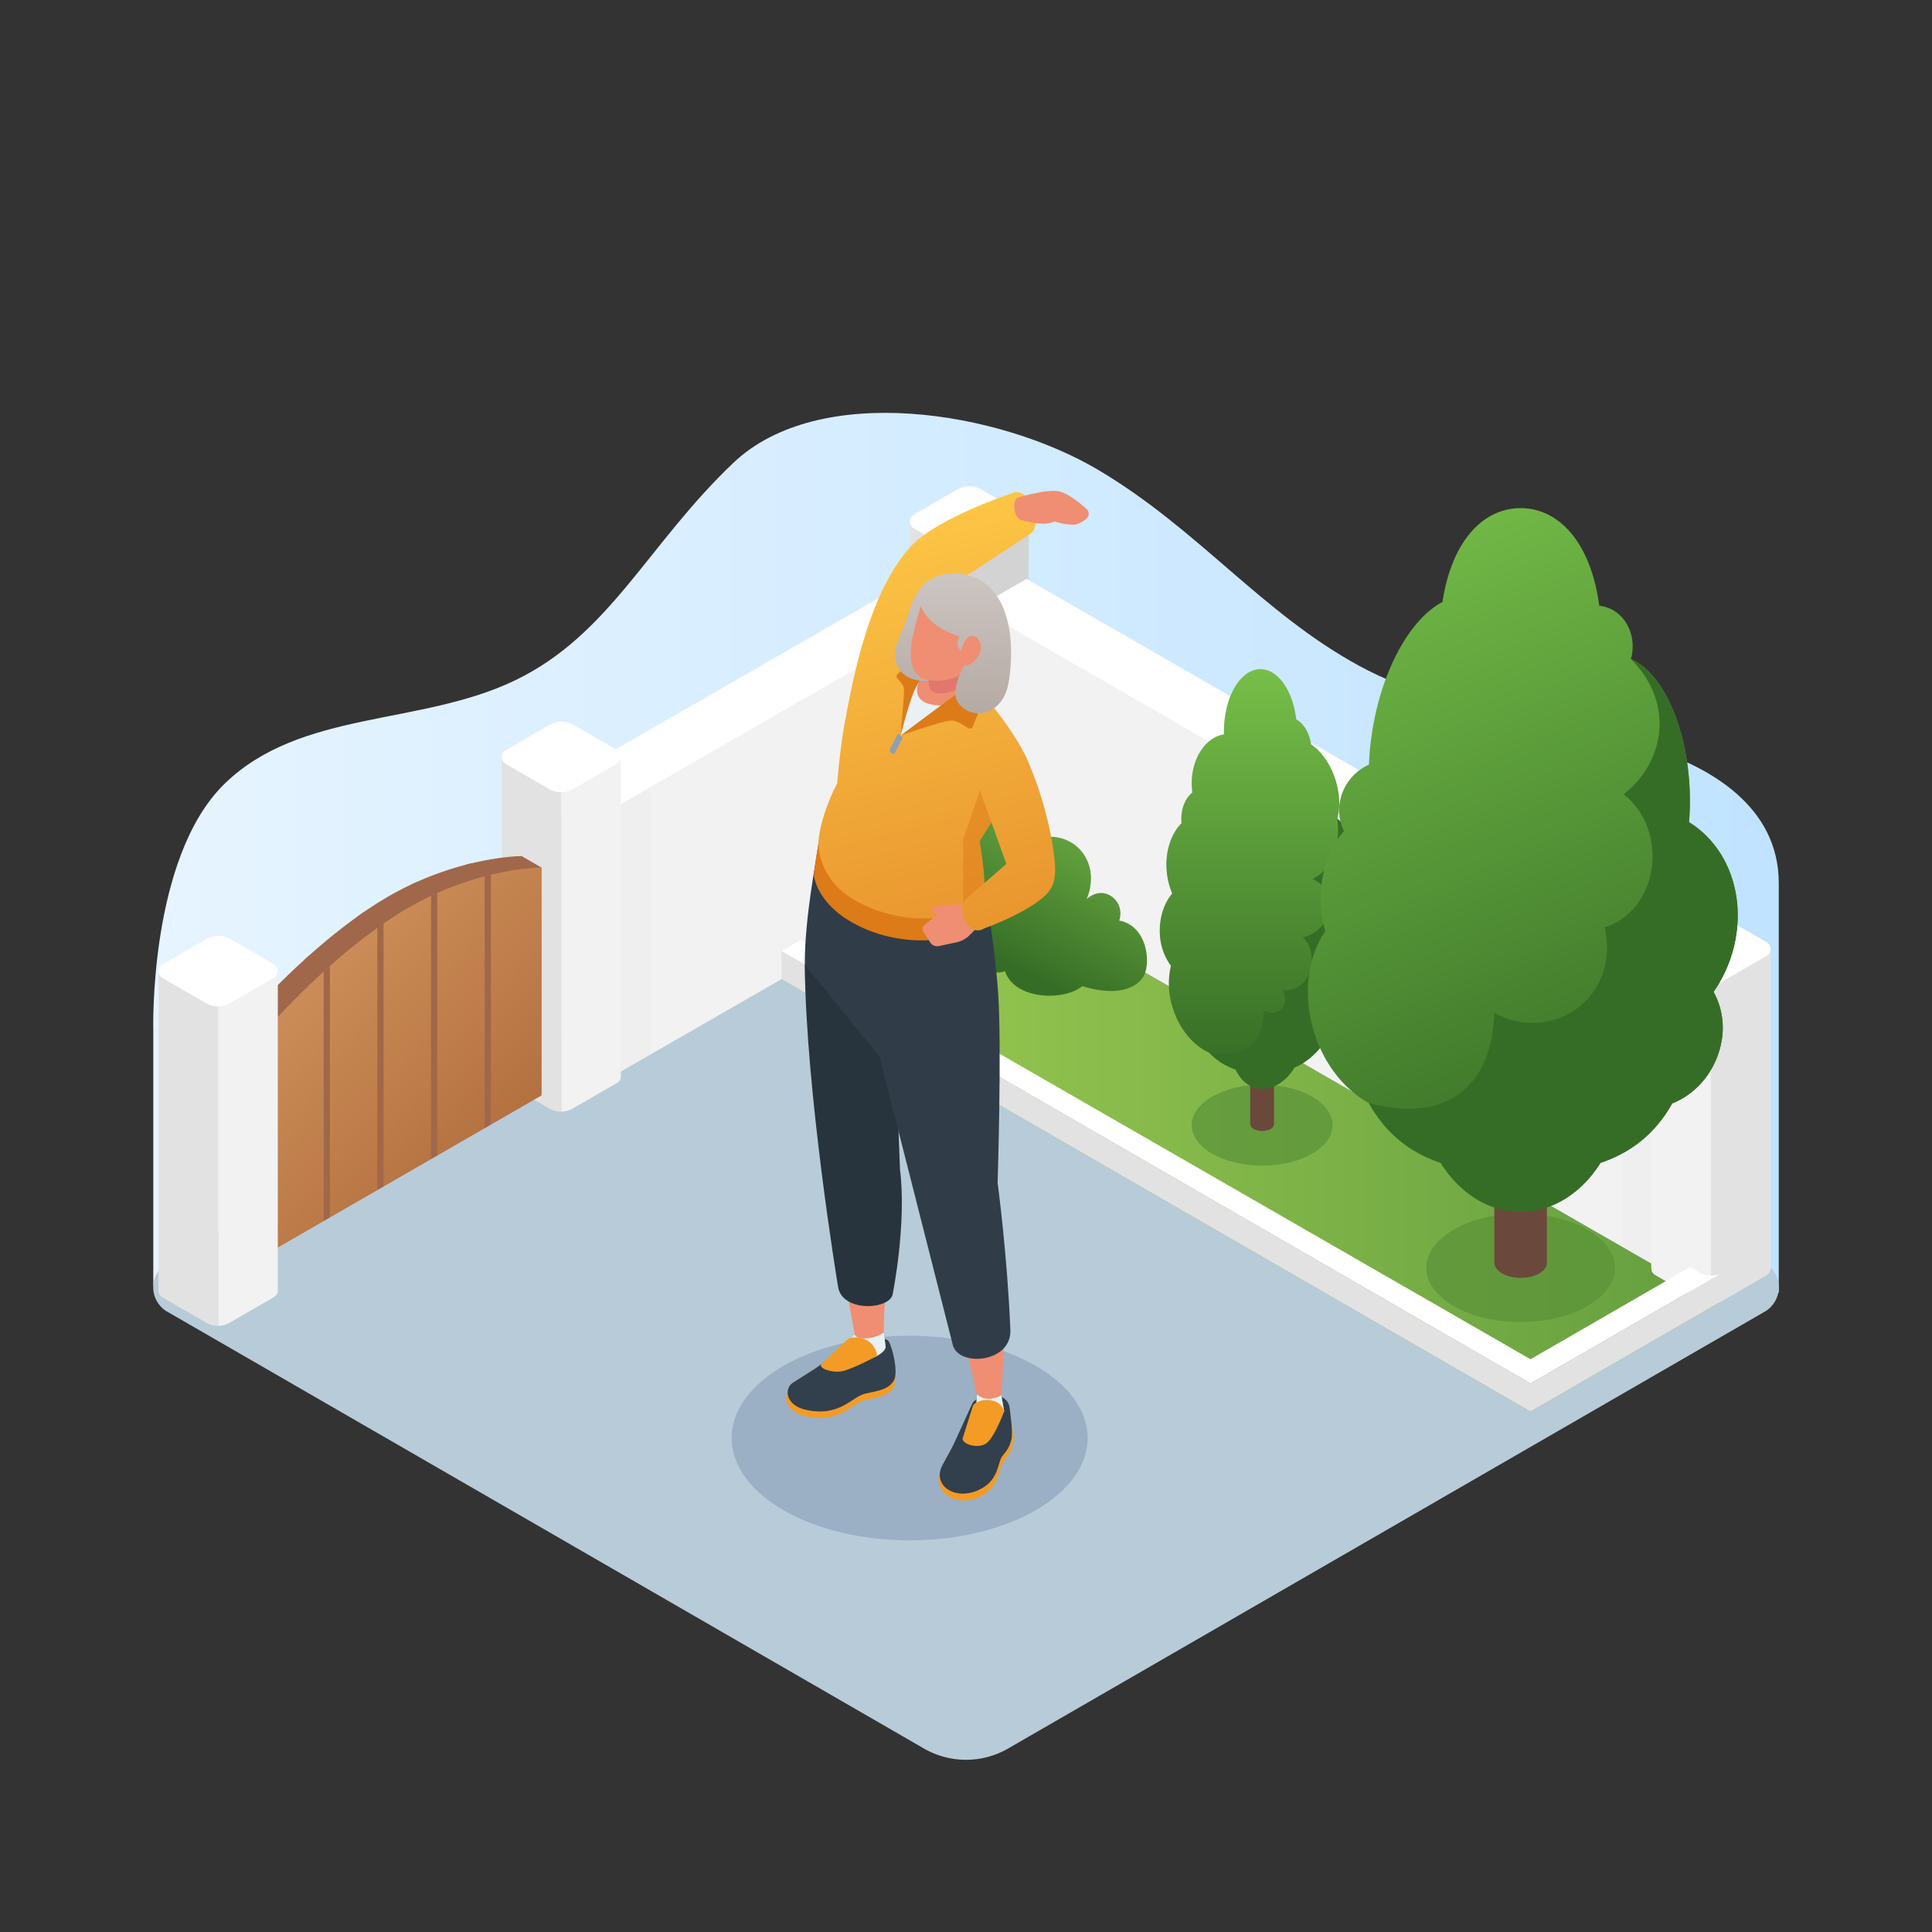 <svg id="Layer_1" data-name="Layer 1" xmlns="http://www.w3.org/2000/svg" xmlns:xlink="http://www.w3.org/1999/xlink" viewBox="0 0 1000 1000">
  <rect x="0" y="0" width="1000" height="1000" fill="#333333" stroke="none"/>
  <defs>
    <style>
      .cls-1 {
        fill: url(#linear-gradient);
      }

      .cls-2 {
        fill: #b8cbd8;
      }

      .cls-3 {
        fill: url(#linear-gradient-2);
      }

      .cls-4, .cls-8 {
        fill: #e2e2e2;
      }

      .cls-5 {
        fill: #d3d3d3;
      }

      .cls-6 {
        fill: #fff;
      }

      .cls-7 {
        fill: #f2f2f2;
      }

      .cls-8 {
        opacity: 0.2;
      }

      .cls-9 {
        fill: #a55444;
      }

      .cls-10 {
        fill: #a0674a;
      }

      .cls-11 {
        fill: #c16c56;
      }

      .cls-12 {
        fill: url(#linear-gradient-3);
      }

      .cls-13 {
        fill: url(#linear-gradient-4);
      }

      .cls-14 {
        opacity: 0.7;
      }

      .cls-15 {
        fill: #5a9137;
      }

      .cls-16 {
        fill: #6b483c;
      }

      .cls-17 {
        fill: url(#linear-gradient-5);
      }

      .cls-18 {
        fill: #366d26;
      }

      .cls-19 {
        fill: #9bb0c4;
      }

      .cls-20 {
        fill: url(#linear-gradient-6);
      }

      .cls-21 {
        fill: #f49b25;
      }

      .cls-22 {
        fill: #323f4c;
      }

      .cls-23 {
        fill: #ef8e73;
      }

      .cls-24 {
        fill: #e9f1f4;
      }

      .cls-25 {
        fill: #27343d;
      }

      .cls-26 {
        fill: #303d49;
      }

      .cls-27, .cls-30 {
        fill: #dd7b19;
      }

      .cls-28 {
        fill: url(#linear-gradient-7);
      }

      .cls-29 {
        fill: url(#linear-gradient-8);
      }

      .cls-30 {
        opacity: 0.5;
      }

      .cls-31 {
        fill: #90a0af;
      }

      .cls-32 {
        fill: url(#linear-gradient-9);
      }

      .cls-33 {
        fill: #e2786d;
      }

      .cls-34 {
        fill: url(#linear-gradient-10);
      }

      .cls-35 {
        fill: url(#linear-gradient-11);
      }
    </style>
    <linearGradient id="linear-gradient" x1="79.314" y1="441.396" x2="920.686" y2="441.396" gradientUnits="userSpaceOnUse">
      <stop offset="0" stop-color="#e6f4ff"/>
      <stop offset="1" stop-color="#c0e3ff"/>
    </linearGradient>
    <linearGradient id="linear-gradient-2" x1="404.519" y1="591.769" x2="891.728" y2="591.769" gradientUnits="userSpaceOnUse">
      <stop offset="0" stop-color="#9dcc52"/>
      <stop offset="1" stop-color="#649e3f"/>
    </linearGradient>
    <linearGradient id="linear-gradient-3" x1="58.855" y1="403.043" x2="259.536" y2="594.532" gradientUnits="userSpaceOnUse">
      <stop offset="0" stop-color="#e6ac72"/>
      <stop offset="1" stop-color="#b3703f"/>
    </linearGradient>
    <linearGradient id="linear-gradient-4" x1="9780.892" y1="428.167" x2="9816.62" y2="498.453" gradientTransform="matrix(-1, 0, 0, 1, 10336.426, 0)" gradientUnits="userSpaceOnUse">
      <stop offset="0" stop-color="#67a63f"/>
      <stop offset="1" stop-color="#366d26"/>
    </linearGradient>
    <linearGradient id="linear-gradient-5" x1="653.275" y1="344.826" x2="653.275" y2="552.057" gradientUnits="userSpaceOnUse">
      <stop offset="0" stop-color="#77bf49"/>
      <stop offset="1" stop-color="#366d26"/>
    </linearGradient>
    <linearGradient id="linear-gradient-6" x1="690.965" y1="263.346" x2="839.279" y2="603.102" xlink:href="#linear-gradient-5"/>
    <linearGradient id="linear-gradient-7" x1="467.828" y1="243.305" x2="532.934" y2="508.327" gradientUnits="userSpaceOnUse">
      <stop offset="0" stop-color="#ffcb48"/>
      <stop offset="1" stop-color="#e68e2b"/>
    </linearGradient>
    <linearGradient id="linear-gradient-8" x1="437.002" y1="250.878" x2="502.108" y2="515.899" xlink:href="#linear-gradient-7"/>
    <linearGradient id="linear-gradient-9" x1="474.764" y1="292.99" x2="474.253" y2="375.969" gradientUnits="userSpaceOnUse">
      <stop offset="0" stop-color="#cec7c4"/>
      <stop offset="1" stop-color="#b3a7a0"/>
    </linearGradient>
    <linearGradient id="linear-gradient-10" x1="469.613" y1="242.867" x2="534.72" y2="507.888" xlink:href="#linear-gradient-7"/>
    <linearGradient id="linear-gradient-11" x1="499.539" y1="293.142" x2="499.029" y2="376.121" xlink:href="#linear-gradient-9"/>
  </defs>
  <path class="cls-1" d="M79.343,533.236S76.916,443.922,116.272,405.648s101.191-29.834,150.323-53.496,68.673-70.454,112.941-112.541,137.159-27.051,188.888,3.597,84.585,73.863,134.861,101.302,124.531,34.15,152.897,43.406,64.503,29.242,64.503,69.114V669.097l-841.343-3.677Z"/>
  <g>
    <path class="cls-2" d="M86.573,678.919l391.659,226.114a43.556,43.556,0,0,0,43.556-.001l391.639-226.118a14.519,14.519,0,0,0,0-25.147L521.771,427.633a43.556,43.556,0,0,0-43.559.001L86.573,653.773A14.519,14.519,0,0,0,86.573,678.919Z"/>
    <path class="cls-3" d="M891.728,673.164l-99.543,57.458L404.519,506.781l93.464-53.737v-.127a12.318,12.318,0,0,0,3.793.635,11.994,11.994,0,0,0,3.575-.508L854.724,653.981v2.486h.018a3.991,3.991,0,0,0,2.033,3.466l22.812,13.176a12.274,12.274,0,0,0,12.141.054Z"/>
    <g>
      <g>
        <g>
          <path class="cls-4" d="M470.905,269.971V435.268h.007a4.036,4.036,0,0,0,2.036,3.472l22.815,13.174a12.184,12.184,0,0,0,6.019,1.634V269.971Z"/>
          <path class="cls-5" d="M501.781,269.971V453.548a12.261,12.261,0,0,0,6.236-1.634L532.244,305.195l.406-35.223Z"/>
          <path class="cls-6" d="M472.949,273.445l22.811,13.17a12.255,12.255,0,0,0,12.255,0l22.592-13.044a4.085,4.085,0,0,0,0-7.075l-22.811-13.17a12.255,12.255,0,0,0-12.255,0L472.949,266.369A4.085,4.085,0,0,0,472.949,273.445Z"/>
        </g>
        <g>
          <polygon class="cls-7" points="877.224 528.55 505.354 314.632 505.354 453.047 858.67 656.243 877.224 528.55"/>
          <polygon class="cls-8" points="839.743 645.329 858.67 656.243 866.594 595.508 866.594 522.419 839.743 506.934 839.743 645.329"/>
          <path class="cls-6" d="M505.358,314.628,877.226,528.549l25.925-14.963c-.398-.277-.814-.537-1.247-.788L551.381,311.199,531.335,299.63Z"/>
        </g>
        <g>
          <path class="cls-7" d="M854.728,491.173V656.47h.007a4.036,4.036,0,0,0,2.036,3.472l22.815,13.174a12.184,12.184,0,0,0,6.019,1.634V491.173Z"/>
          <path class="cls-4" d="M885.604,491.173V674.75a12.261,12.261,0,0,0,6.236-1.634l22.59-13.045a4.039,4.039,0,0,0,2.036-3.602h.007V491.173Z"/>
          <path class="cls-6" d="M856.772,494.647l22.811,13.17a12.255,12.255,0,0,0,12.255,0l22.592-13.044a4.085,4.085,0,0,0,0-7.075l-22.811-13.17a12.255,12.255,0,0,0-12.255,0L856.772,487.571A4.085,4.085,0,0,0,856.772,494.647Z"/>
        </g>
      </g>
      <g>
        <g>
          <polygon class="cls-7" points="298.885 429.163 497.984 314.632 497.984 453.047 317.44 556.857 298.885 429.163"/>
          <polygon class="cls-8" points="336.366 545.943 317.44 556.857 309.516 496.122 309.516 423.033 336.366 407.548 336.366 545.943"/>
          <path class="cls-6" d="M472.003,299.63l-20.046,11.569-177.752,102.213c-.433.251-.849.511-1.247.788l25.925,14.963L497.98,314.628Z"/>
        </g>
        <g>
          <path class="cls-7" d="M321.382,391.787V557.084h-.007a4.036,4.036,0,0,1-2.036,3.472L296.524,573.73a12.184,12.184,0,0,1-6.019,1.634V391.787Z"/>
          <path class="cls-4" d="M290.506,391.787V575.364a12.261,12.261,0,0,1-6.236-1.634l-22.59-13.045a4.039,4.039,0,0,1-2.036-3.602h-.007V391.787Z"/>
          <path class="cls-6" d="M319.337,395.26l-22.811,13.17a12.255,12.255,0,0,1-12.255,0l-22.592-13.044a4.085,4.085,0,0,1,0-7.075l22.811-13.17a12.255,12.255,0,0,1,12.255,0l22.592,13.044A4.085,4.085,0,0,1,319.337,395.26Z"/>
        </g>
      </g>
    </g>
    <g>
      <polygon class="cls-9" points="198.1 569.125 141.358 647.033 131.094 641.111 131.094 523.224 198.1 569.125"/>
      <path class="cls-10" d="M280.253,449.035,257.796,479.857l-59.695,89.269-67.006-45.902s33.455-37.988,69.448-58.945a159.864,159.864,0,0,1,26.304-12.258c24.581-8.906,43.144-8.906,43.144-8.906Z"/>
      <path class="cls-10" d="M170.743,500.064l-3.192,2.889-10.279-5.938c1.053-.942,2.123-1.915,3.224-2.873Z"/>
      <path class="cls-11" d="M141.363,529.146V647.036l138.897-80.094V449.043s-33.111,0-69.448,21.16C174.815,491.163,141.363,529.146,141.363,529.146Z"/>
      <path class="cls-12" d="M280.253,449.035V566.939l-26.177,15.099-3.192,1.836L226.304,598.047l-3.192,1.836-24.596,14.19-3.192,1.835-24.58,14.174-3.192,1.852-26.193,15.099V529.145a368.346,368.346,0,0,1,26.193-26.193c1.037-.958,2.107-1.915,3.192-2.889a301.817,301.817,0,0,1,24.58-19.776c1.054-.766,2.123-1.516,3.192-2.235,4.038-2.793,8.14-5.443,12.29-7.853,4.166-2.426,8.284-4.565,12.306-6.464,1.069-.511,2.139-.99,3.192-1.468a160.084,160.084,0,0,1,24.58-8.635c1.085-.303,2.155-.559,3.192-.814C269.751,449.035,280.253,449.035,280.253,449.035Z"/>
      <path class="cls-10" d="M170.743,500.064v130.018l-3.192,1.852V502.953C168.588,501.995,169.657,501.037,170.743,500.064Z"/>
      <path class="cls-10" d="M198.515,478.053l-3.192,2.235-10.263-5.922c1.054-.75,2.107-1.5,3.176-2.235Z"/>
      <path class="cls-10" d="M226.304,462.267l-3.192,1.468-10.247-5.922c1.085-.511,2.155-1.005,3.208-1.452Z"/>
      <path class="cls-10" d="M198.515,478.053V614.073l-3.192,1.835V480.288C196.376,479.522,197.446,478.771,198.515,478.053Z"/>
      <path class="cls-10" d="M226.304,462.267V598.047l-3.192,1.836V463.736C224.181,463.225,225.25,462.746,226.304,462.267Z"/>
      <path class="cls-10" d="M254.077,452.818v129.22l-3.192,1.836V453.632C251.97,453.329,253.039,453.074,254.077,452.818Z"/>
      <path class="cls-10" d="M254.077,452.818l-3.192.814-10.263-5.922c1.101-.287,2.171-.559,3.224-.798Z"/>
    </g>
    <g>
      <path class="cls-7" d="M143.801,502.65V667.947h-.007a4.036,4.036,0,0,1-2.036,3.472l-22.815,13.174a12.184,12.184,0,0,1-6.019,1.634V502.65Z"/>
      <path class="cls-4" d="M112.925,502.65V686.227a12.261,12.261,0,0,1-6.236-1.634l-22.59-13.045a4.039,4.039,0,0,1-2.036-3.602h-.007V502.65Z"/>
      <path class="cls-6" d="M141.756,506.124l-22.811,13.17a12.255,12.255,0,0,1-12.255,0L84.098,506.25a4.085,4.085,0,0,1,0-7.075l22.811-13.17a12.255,12.255,0,0,1,12.255,0l22.592,13.044A4.085,4.085,0,0,1,141.756,506.124Z"/>
    </g>
    <path class="cls-6" d="M891.728,658.646,792.185,716.103,404.519,492.262l10.236-5.88L792.185,703.544,874.814,655.833l4.773,2.759a12.274,12.274,0,0,0,12.141.054Z"/>
    <polygon class="cls-4" points="792.185 716.103 404.519 492.262 404.519 506.781 792.185 730.622 891.728 673.164 891.728 658.646 792.185 716.103"/>
  </g>
  <path class="cls-13" d="M591.315,506.304c-4.684,6.09-14.744,9.123-31.162,4.127-9.458,7.852-35.135,7.11-39.972-7.763-8.119,3.301-20.522-5.532-17.075-11.786-14.867,4.129-27.269-7.665-23.218-16.845-24.484-11.431-9.762-33.782,3.176-32.131-1.425-13.781,11.019-20.923,21.191-13.227,6.826-11.711,28.106-8.03,28.008,7.658,17.987-10.491,39.401,6.105,30.237,29.034,8.94-8.185,20.183,1.05,16.827,11.103C594.574,479.378,596,500.215,591.315,506.304Z"/>
  <g class="cls-14">
    <ellipse class="cls-15" cx="653.275" cy="582.388" rx="36.45" ry="20.948"/>
  </g>
  <g class="cls-14">
    <ellipse class="cls-15" cx="787.065" cy="656.243" rx="48.801" ry="28.046"/>
  </g>
  <g>
    <path class="cls-16" d="M659.443,581.838V506.722h-12.337V581.862h.006a3.107,3.107,0,0,0,1.815,2.491,9.643,9.643,0,0,0,8.725.016A3.027,3.027,0,0,0,659.443,581.838Z"/>
    <path class="cls-17" d="M600.299,481.591c0-7.635,2.491-14.474,6.431-19.148a37.158,37.158,0,0,1-2.777-10.677c-1.163-10.432,1.98-20.006,7.594-25.701-.592-6.635,1.531-12.636,5.614-15.841a33.7,33.7,0,0,1-.347-4.818c0-13.065,7.308-23.844,16.719-25.313-.02-.429-.041-.837-.041-1.266,0-17.944,8.472-32.479,18.903-32.479,9.166,0,16.801,11.207,18.536,26.048,3.777,1.878,6.716,6.757,7.717,12.881,5.308,3.593,10.064,10.207,12.657,18.495,2.246,7.227,2.429,14.351.919,20.026,3.613,2.613,6.083,7.778,6.083,13.698a19.334,19.334,0,0,1-2.307,9.309v.02c8.308,4.593,12.371,17.495,9.145,31.091a38.55,38.55,0,0,1-6.206,13.739c5.165,6.839,6.104,18.026,1.654,28.702a33.619,33.619,0,0,1-13.126,15.882c-4.695,8.186-10.697,13.392-17.495,16.331-4.757,7.839-12.432,12.289-19.72,10.554-4.756-1.123-8.431-4.695-10.656-9.533a34.055,34.055,0,0,1-13.636-8.656c-8.186-3.675-15.474-12.105-18.944-23.231a40.673,40.673,0,0,1-.959-21.802A30.31,30.31,0,0,1,600.299,481.591Z"/>
    <path class="cls-18" d="M705.145,477.919a38.435,38.435,0,0,1-6.202,13.736c5.168,6.845,6.11,18.032,1.654,28.69a33.557,33.557,0,0,1-13.139,15.896c-4.686,8.178-10.681,13.392-17.481,16.332-4.755,7.833-12.427,12.289-19.732,10.544-4.755-1.126-8.43-4.686-10.658-9.533a33.793,33.793,0,0,1-13.622-8.66c17.364,2.788,27.642-3.357,28.162-21.799,6.69,3.857,14.021-2.204,9.818-10.512,14.369.782,19.745-17.985,10.419-27.458,15.777-3.625,18.709-24.152,5.03-30.232,9.889-4.949,14.608-15.523,12.818-31.123,3.629,2.619,6.087,7.787,6.087,13.691a19.451,19.451,0,0,1-2.297,9.326c6.386,3.514,10.245,11.945,10.245,21.822A39.931,39.931,0,0,1,705.145,477.919Z"/>
  </g>
  <ellipse class="cls-19" cx="470.819" cy="744.325" rx="92.128" ry="52.947"/>
  <g>
    <path class="cls-16" d="M800.664,653.556V487.949H773.465V653.609h.012c.041,1.987,1.369,3.971,4.002,5.492,5.329,3.076,13.941,3.092,19.236.035C799.377,657.599,800.69,655.577,800.664,653.556Z"/>
    <path class="cls-20" d="M874.232,425.549a135.094,135.094,0,0,0,.295-18.032c-1.695-32.886-14.588-59.796-30.403-66.415.143-.553.36-1.07.468-1.638,2.464-12.836-4.927-24.431-16.509-25.898-.098-.012-.194.007-.292-.004C823.413,280.714,806.864,263.012,787.065,263.012c-19.387,0-35.652,16.983-40.433,48.529-17.257,9.197-32.361,36.695-36.917,70.791-.611,4.573-.96,9.059-1.156,13.473A25.905,25.905,0,0,0,693.582,414.771a23.856,23.856,0,0,0,2.036,15.327c-7.413,8.84-12.06,21.306-12.06,35.16a59.461,59.461,0,0,0,2.4,16.705c-7.71,11.332-10.974,27.292-7.771,44.298,3.791,20.128,15.693,36.622,30.316,44.693,9.212,16.449,22.064,25.842,37.227,30.951,9.632,15.38,24.548,25.292,41.335,25.292s31.703-9.912,41.336-25.292c15.119-5.095,27.945-14.448,37.151-30.812,12.365-4.774,22.508-16.567,25.348-31.356a38.667,38.667,0,0,0-3.937-26.343A70.555,70.555,0,0,0,898.213,486.638C903.161,460.863,892.923,437.044,874.232,425.549Z"/>
    <path class="cls-18" d="M898.2,486.659a69.314,69.314,0,0,1-11.265,26.714,38.659,38.659,0,0,1,3.99,26.393c-2.896,14.741-13.003,26.522-25.362,31.349-9.205,16.351-22.015,25.685-37.143,30.77-9.656,15.385-24.591,25.298-41.327,25.298-16.802,0-31.736-9.913-41.392-25.298-15.127-5.085-28.002-14.484-37.208-30.963,38.22,10.255,63.524-6.352,64.952-46.606,30.524,16.319,65.307-8.334,57.099-44.353,27.657-8.357,33.957-49.72,9.849-68.879,20.811-16.025,26.984-46.721,3.733-69.973,15.836,6.631,28.711,33.538,30.385,66.433a139.494,139.494,0,0,1-.258,18.024C892.921,437.028,903.157,460.846,898.2,486.659Z"/>
  </g>
  <g>
    <g>
      <path class="cls-21" d="M459.89,697.452c2.199,3.449,5.147,16.577,2.759,20.459-2.677,4.352-6.871,5.135-14.59,6.728-7.204,1.486-13.271,12.52-31.276,8.337-10.228-2.376-12.106-10.863-7.412-13.801l12.949-7.71,15.39-11.159S457.691,694.003,459.89,697.452Z"/>
      <path class="cls-22" d="M459.89,694.106c2.199,3.449,5.147,16.577,2.759,20.459-2.677,4.352-6.871,5.135-14.59,6.728-7.204,1.486-13.271,12.52-31.276,8.337-10.228-2.376-11.04-11.012-6.346-13.95l11.883-7.561,15.39-11.159S457.691,690.657,459.89,694.106Z"/>
      <path class="cls-23" d="M416.548,499.298c.474,56.109,25.859,191.433,25.859,191.433l-7.579,7.757c.436,5.794,18.3,3.771,18.3,3.771s5.158-2.505,5.273-5.122l-.944-7.433c-.154-29.385,7.384-60.872,3.593-84.814l3.791-89.265Z"/>
      <path class="cls-24" d="M437.05,696.214l3.161,5.91c5.401.984,12.918.135,12.918.135s5.158-2.505,5.273-5.122l-.944-7.433c-5.505,3.941-14.41,3.909-15.05,1.026Z"/>
      <path class="cls-21" d="M425.189,706.041l13.459-12.681c2.748-2.47,14.219-1.478,15.347,8.491,0,0-13.55,7.256-18.688,8.003S423.276,708.042,425.189,706.041Z"/>
      <path class="cls-25" d="M416.548,499.298c.56,66.342,17.191,166.482,17.191,166.482,1.872,14.015,28.043,12.157,28.426,3.419,0,0,7.183-35.772,3.662-64.035l-3.478-91.241Z"/>
      <path class="cls-21" d="M522.997,732.316s2.136,11.185,1.18,15.12c-1.192,4.909-2.789,6.236-4.957,9.197s-1.861,12.951-11.415,17.794c-13.058,6.619-25.292-2.626-21.174-12.938l7.048-12.179,9.505-19.2C505.622,725.364,522.467,723.004,522.997,732.316Z"/>
      <path class="cls-22" d="M522.548,728.624s1.912,12.434.957,16.369c-1.192,4.909-2.732,6.026-4.901,8.987s-1.598,11.965-11.152,16.807c-13.058,6.619-25.218-2.015-19.648-12.443l5.406-9.914,9.975-21.797C505.409,721.635,521.488,719.186,522.548,728.624Z"/>
      <path class="cls-23" d="M476.22,599.721l29.52,122.073-.618,7.706-1.911,6.313H515.451l4.325-5.387-1.504-8.213s4.864-59.904-3.704-98.508l-1.948-23.984Z"/>
      <path class="cls-24" d="M518.271,722.214c-4.669,2.531-8.869,2.517-12.532-.419l-.618,7.706-1.318,4.353,5.894,1.96h5.753l4.325-5.386Z"/>
      <path class="cls-21" d="M498.446,743.961c-1.717,3.425,8.842,6.796,13.013,2.317s8.317-15.851,8.317-15.851c-2.491-8.321-15.551-6.421-16.372-2.182Z"/>
      <path class="cls-26" d="M516.611,513.709c-2.043-28.936-8.223-61.404-8.223-61.404L423.966,434.48c-1.451,11.383-7.418,39.655-7.418,64.817l38.723,47.603L493.135,695.994c2.783,11.903,31.355,9.463,29.796-8.412-1.595-38.418-6.564-75.397-6.564-75.397S518.59,541.743,516.611,513.709Z"/>
      <path class="cls-27" d="M506.994,475.451l-1.343-23.258L423.966,434.48c-.508,3.982-2.084,10.72-2.71,18.88,1.713,9.09,8.641,16.649,15.14,21.156C462.582,492.676,500.223,488.562,506.994,475.451Z"/>
      <path class="cls-28" d="M533.154,276.446c7.213-5.17-.086-23.516-7.916-21.629,0,0-40.338,12.979-54.286,28.546-17.711,19.767-27.231,54.152-33.521,89.947l37.836-31.843,18.397-39.149Z"/>
      <path class="cls-23" d="M548.304,254.363c-6.547-1.431-21.661,3.245-21.661,3.245-2.845,1.563-2.123,11.269,2.746,11.773,5.298,1.277,11.944,2.764,16.425.502a33.048,33.048,0,0,0,9.651,1.699c2.561,0,5.064-1.593,6.86-3.103a3.34,3.34,0,0,0,.069-5.057C558.951,260.358,552.787,255.343,548.304,254.363Z"/>
      <path class="cls-29" d="M516.612,420.007l-.352-.6,15.341-26.499c-8.482-18.395-30.964-45.678-44.135-50.946-21.497-8.598-42.882,11.851-50.034,30.875-1.794,9.959-3.124,20.947-4.117,32.681,0,0-7.423,13.589-9.398,27.49-1.544,12.915,6.173,24.581,14.501,30.356,28.39,19.688,70.468,12.827,70.67-3.191l-.085-1.004.653-.512a170.326,170.326,0,0,0-2.66-23.245l.001-.002Z"/>
      <path class="cls-30" d="M506.994,435.411l9.617-15.404-8.234-14.04-9.872,28.513v32.931l11.149-8.755A170.338,170.338,0,0,0,506.994,435.411Z"/>
      <g>
        <path class="cls-31" d="M460.935,389.145l.755.875a.835.835,0,0,0,1.375-.162l3.73-7.212a1.425,1.425,0,0,0-.187-1.585l-.755-.875a.835.835,0,0,0-1.375.162l-3.73,7.212A1.425,1.425,0,0,0,460.935,389.145Z"/>
        <path class="cls-24" d="M505.388,355.903c.451,6.794-8.791,11.804-17.343,15.873-7.247,3.449-21.886,8.936-21.886,8.936s2.626-15.875,5.007-22.538c2.292-6.412,6.844-12.81,16.294-13.437S504.937,349.109,505.388,355.903Z"/>
        <path class="cls-23" d="M474.627,356.553c-.222,4.864,3.111,8.16,11.198,8.529s17.401-4.455,17.623-9.319-6.153-9.107-14.24-9.476S474.849,351.689,474.627,356.553Z"/>
        <path class="cls-27" d="M466.159,380.712s1.994-22.108,1.739-24.386c-.168-1.499-2.066-3.73-3.346-5.081a1.668,1.668,0,0,1,.056-2.357c2.692-2.574,9.197-8.53,12.964-9.723,4.836-1.531,11.004-.913,11.004-.913l-4.344,7.983s-5.844,1.597-10.128,9.475C470.945,361.52,466.159,380.712,466.159,380.712Z"/>
      </g>
      <path class="cls-32" d="M475.83,305.425s-3.075,2.796-6.459,14.511c-2.188,7.576-6.95,13.812-5.994,20.923,1.582,11.76,15.755,13.32,22.257,10.372Z"/>
      <path class="cls-33" d="M480.732,353.973c.207,9.976,21.62,2.752,20.551-3.619l-2.532-15.088-18.536,1.758Z"/>
      <path class="cls-27" d="M502.905,345.898c2.71,1.582,5.779,8.49,6.035,12.674.292,4.772-3.739,13.013-5.35,17.311a1.848,1.848,0,0,1-2.836.838c-1.894-1.404-4.904-3.322-7.682-3.74-3.588-.541-26.913,7.731-26.913,7.731s23.54-17.648,28.303-21.03c6.221-4.417,7.66-12.929,7.66-12.929Z"/>
      <g>
        <g>
          <path class="cls-23" d="M508.388,477.559l-5.665-9.171-7.133-.326a11.062,11.062,0,0,0-7.79,2.893l-9.525,8.114a2.469,2.469,0,0,0-.406,3.165l3.639,5.615a4.236,4.236,0,0,0,4.32,1.863l8.79-1.881a14.047,14.047,0,0,0,6.479-3.044Z"/>
          <path class="cls-23" d="M493.96,468.134l-10.166,1.069c-2.689.314-1.715,3.45.203,3.538l3.62.529Z"/>
        </g>
        <path class="cls-34" d="M546.047,447.505c-.648-10.392-4.85-32.932-14.446-54.597-9.192-18.085-30.88,1.865-22.526,21.354l11.814,32.936-21.021,18.213c-5.267,4.485.977,20.447,9.794,15.049,0,0,15.274-5.401,26.448-13.049C544.604,461.598,546.637,456.979,546.047,447.505Z"/>
      </g>
    </g>
    <g>
      <path class="cls-23" d="M480.587,352.015c10.03,1.492,20.27-2.25,23.9-11.057l7.818-19.054c3.369-7.598-4.213-17.497-13.356-20.632-7.991-2.74-18.503,1.036-21.543,9.887a189.163,189.163,0,0,0-5.312,20.049C470.387,340.287,471.264,350.629,480.587,352.015Z"/>
      <g>
        <path class="cls-35" d="M521.394,356.194c1.982-7.286,6.922-43.933-14.359-56.071-16.288-8.233-29.165.653-31.205,5.302-1.764,4.02.873,17.87,20.829,24.003-2.057,3.403-.904,8.396,3.193,7.762a9.68,9.68,0,0,0,2.332,2.446s-12.474,17.242-5.616,24.98C504.199,373.227,517.82,369.329,521.394,356.194Z"/>
        <path class="cls-23" d="M498.756,344.374c3.658.807,7.865-3.622,8.78-7.773s-1.908-8.438-5.464-7.26C497.607,330.819,495.097,343.567,498.756,344.374Z"/>
      </g>
    </g>
  </g>
</svg>
